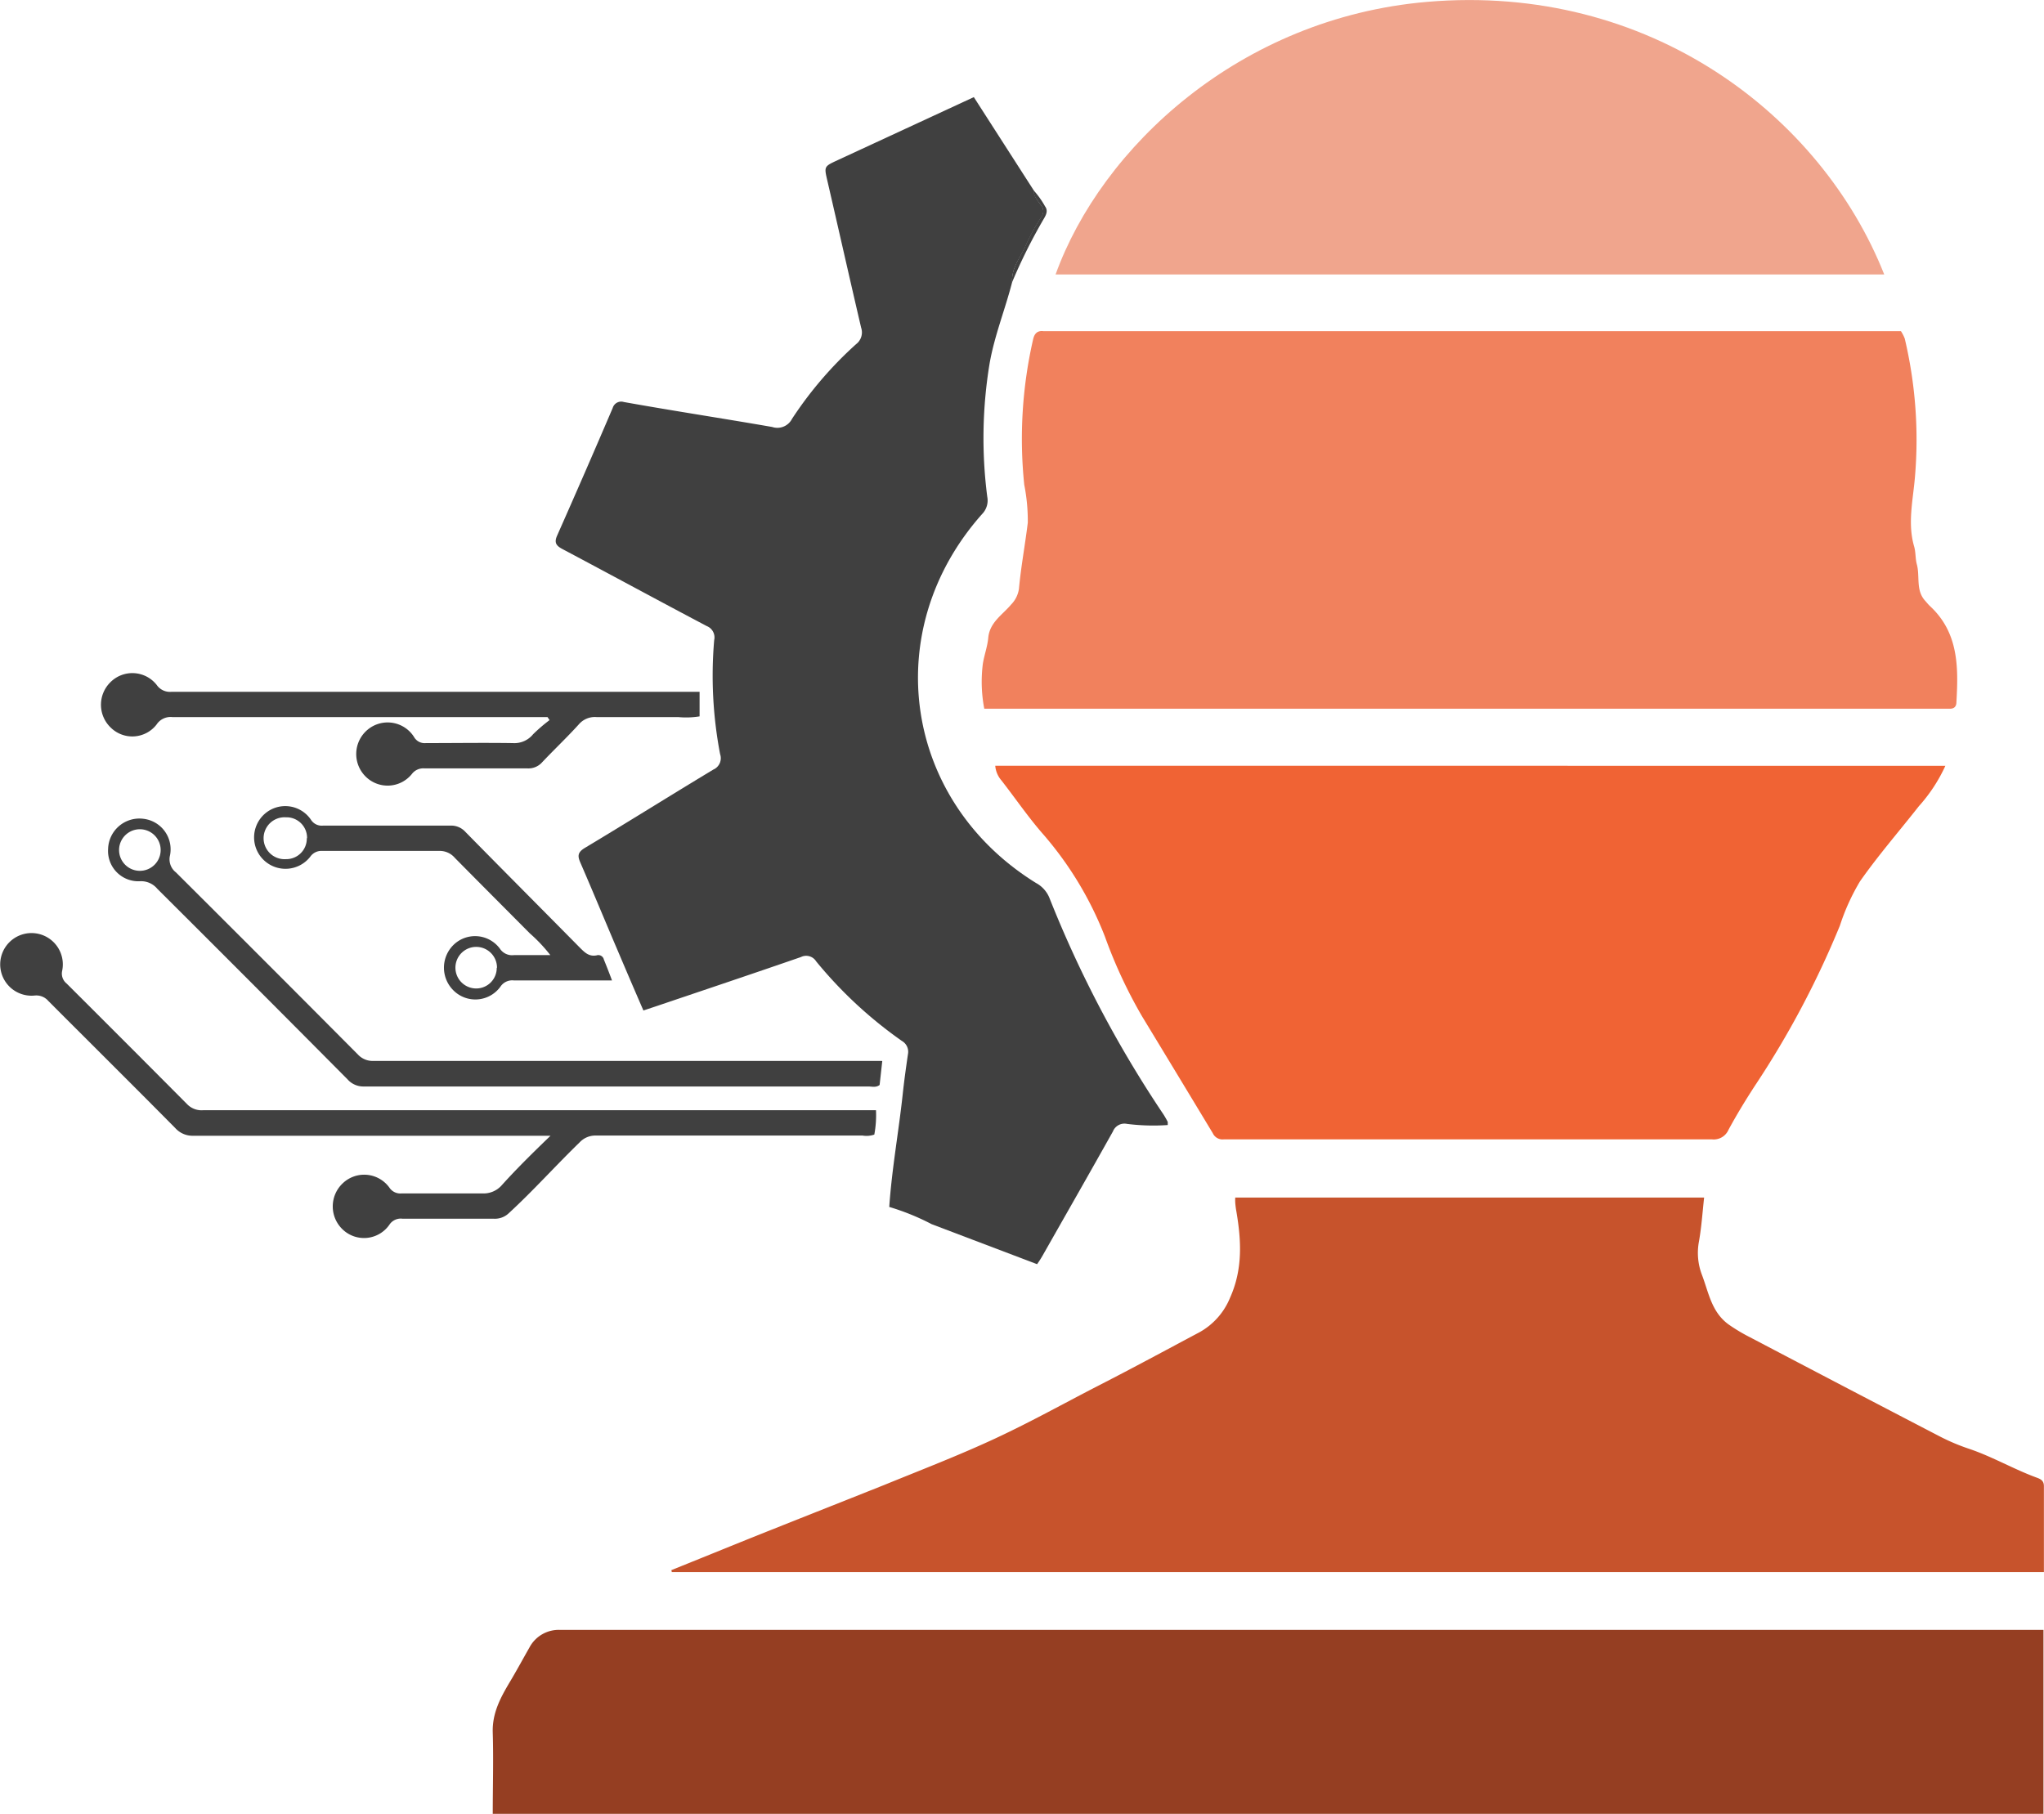 <svg xmlns="http://www.w3.org/2000/svg" viewBox="0 0 231.05 205.06"><defs><style>.a{fill:#f1815d;}.b{fill:#c7532c;}.c{fill:#404040;}.d{fill:#953e22;}.e{fill:#f06334;}.f{fill:#f0a58d;}</style></defs><title>ML40</title><path class="a" d="M1067.27,510.49c.19.21.36.43.56.62,3.25,3,3.23,6.9,3,10.86,0,.53-.28.79-.84.75-.32,0-.64,0-1,0H960.94a16.13,16.13,0,0,1-.16-5.08c.16-1,.52-1.94.61-2.93.16-1.76,1.61-2.6,2.59-3.77a3.18,3.18,0,0,0,.88-1.77c.23-2.51.7-5,1-7.48a20.93,20.93,0,0,0-.4-4.28,50.48,50.48,0,0,1,1-16.44c.15-.66.47-1,1.15-.93.16,0,.32,0,.48,0h96.47a4.45,4.45,0,0,1,.43.84,49.66,49.66,0,0,1,1.16,15.56c-.21,2.64-.87,5.28-.1,7.94.19.64.13,1.36.3,2C1066.73,507.74,1066.21,509.29,1067.27,510.49Z" transform="translate(-849.68 -442.6)"/><path class="b" d="M925.57,620.11c3-1.21,6-2.43,8.95-3.62,5-2,10.07-4,15.09-6,4.21-1.72,8.46-3.35,12.58-5.27s7.82-4,11.72-6,7.59-4,11.35-6a7.85,7.85,0,0,0,3.47-3.92c1.44-3.22,1.27-6.43.71-9.73-.06-.32-.1-.63-.13-1a4.94,4.94,0,0,1,0-.58h53c-.19,1.73-.3,3.39-.59,5a6.94,6.94,0,0,0,.35,3.75c.76,2,1.07,4.18,3,5.59a20,20,0,0,0,2.46,1.47q10.73,5.64,21.47,11.22a23.4,23.4,0,0,0,3.31,1.39c2.62.89,5,2.29,7.59,3.24.47.17.83.35.82,1,0,3.19,0,6.39,0,9.68H925.62Z" transform="translate(-849.68 -442.6)"/><path class="c" d="M964.09,474.5c-.79,3.08-2,6.05-2.55,9.21a51.72,51.72,0,0,0-.26,15.06,2.19,2.19,0,0,1-.58,1.94c-11.72,13.16-8.91,32.42,6.08,41.71a3.35,3.35,0,0,1,1.5,1.63,129.38,129.38,0,0,0,12.93,24.56c.17.27.33.55.47.83,0,.06,0,.15,0,.35a23.7,23.7,0,0,1-4.61-.13,1.4,1.4,0,0,0-1.59.86c-2.62,4.68-5.28,9.33-7.93,14-.2.35-.41.68-.64,1L955,581a27,27,0,0,0-4.8-1.95c.29-4.27,1.06-8.48,1.52-12.73.16-1.51.37-3,.59-4.52a1.41,1.41,0,0,0-.67-1.51,48.4,48.4,0,0,1-9.7-9,1.33,1.33,0,0,0-1.73-.49c-5.43,1.88-10.89,3.71-16.33,5.55l-1.47.49c-1-2.3-1.95-4.52-2.9-6.76-1.41-3.3-2.78-6.62-4.21-9.92-.34-.77-.35-1.19.49-1.7,4.87-2.92,9.67-5.93,14.53-8.86a1.4,1.4,0,0,0,.76-1.74,47.2,47.2,0,0,1-.67-12.89,1.38,1.38,0,0,0-.84-1.59c-5.44-2.87-10.85-5.81-16.28-8.69-.74-.39-1-.73-.62-1.57q3.18-7.17,6.27-14.4a1,1,0,0,1,1.26-.67c5.58,1,11.18,1.85,16.76,2.82a1.86,1.86,0,0,0,2.25-.92,43.22,43.22,0,0,1,7.24-8.44,1.67,1.67,0,0,0,.57-1.87c-1.29-5.52-2.53-11.05-3.81-16.58-.38-1.65-.4-1.63,1.17-2.36l15.38-7.12,6.77,10.54c0,.71.48,1.16.82,1.67a1.07,1.07,0,0,1,.08,1.3,23.26,23.26,0,0,0-1.73,3.12C965.11,471.61,964,472.83,964.09,474.5Z" transform="translate(-849.68 -442.6)"/><path class="d" d="M905.38,647.66c0-3.1.09-6.14,0-9.16-.08-2.23.89-4,1.95-5.78.76-1.27,1.46-2.57,2.19-3.85a3.74,3.74,0,0,1,3.52-2h167.63v20.79Z" transform="translate(-849.68 -442.6)"/><path class="e" d="M1069.58,529.18a18,18,0,0,1-3,4.57c-2.22,2.83-4.59,5.55-6.65,8.49a24.37,24.37,0,0,0-2.27,5,103.59,103.59,0,0,1-9.59,18.08c-1.07,1.64-2.09,3.32-3,5a1.82,1.82,0,0,1-1.87,1.09q-26.75,0-53.51,0c-.56,0-1.12,0-1.68,0a1.21,1.21,0,0,1-1.24-.7q-4-6.63-8-13.22a54.63,54.63,0,0,1-4.19-9,39.42,39.42,0,0,0-7.17-11.79c-1.61-1.87-3-3.91-4.53-5.87a2.91,2.91,0,0,1-.7-1.66Z" transform="translate(-849.68 -442.6)"/><path class="f" d="M1062.67,473.63H969c5.17-14.33,20.79-29,42-30.82C1036.18,440.66,1055.57,455.7,1062.67,473.63Z" transform="translate(-849.68 -442.6)"/><path class="c" d="M911.91,571h-1.6q-19.38,0-38.76,0a2.61,2.61,0,0,1-2.06-.87c-4.76-4.81-9.56-9.57-14.34-14.36a1.79,1.79,0,0,0-1.56-.62,3.54,3.54,0,1,1,3.12-2.81,1.44,1.44,0,0,0,.5,1.45q6.85,6.83,13.67,13.69a2.27,2.27,0,0,0,1.82.63h76a11.83,11.83,0,0,1-.19,2.76,2.72,2.72,0,0,1-1.32.11q-15.06,0-30.12,0a2.43,2.43,0,0,0-1.87.77c-2.71,2.63-5.24,5.46-8,8a2.27,2.27,0,0,1-1.71.63c-3.43,0-6.87,0-10.31,0a1.53,1.53,0,0,0-1.49.69,3.49,3.49,0,0,1-5.26.54,3.59,3.59,0,0,1,0-5.24,3.51,3.51,0,0,1,5.27.5,1.48,1.48,0,0,0,1.39.65c3,0,6.08,0,9.12,0a2.73,2.73,0,0,0,2.12-.85C908,574.81,909.83,573,911.91,571Z" transform="translate(-849.68 -442.6)"/><path class="c" d="M928.76,520.8v2.79a9.6,9.6,0,0,1-2.41.08c-3.08,0-6.16,0-9.23,0a2.38,2.38,0,0,0-2,.81c-1.33,1.47-2.78,2.84-4.15,4.29a2.07,2.07,0,0,1-1.67.7c-3.88,0-7.76,0-11.63,0a1.62,1.62,0,0,0-1.43.63,3.52,3.52,0,0,1-5.29.23,3.58,3.58,0,0,1,.28-5.23,3.53,3.53,0,0,1,5.24.8,1.38,1.38,0,0,0,1.35.71c3.28,0,6.56-.05,9.83,0a2.72,2.72,0,0,0,2.29-1,19.09,19.09,0,0,1,1.86-1.6l-.23-.34h-1.15q-20.62,0-41.26,0a1.88,1.88,0,0,0-1.78.84,3.47,3.47,0,0,1-5.19.34,3.57,3.57,0,0,1,0-5.15,3.5,3.5,0,0,1,5.2.33,1.82,1.82,0,0,0,1.69.78h59.68Z" transform="translate(-849.68 -442.6)"/><path class="c" d="M949.41,562.56l-.3,2.7c-.41.32-.87.17-1.29.17q-28.49,0-57,0a2.37,2.37,0,0,1-1.85-.8q-10.72-10.8-21.51-21.55a2.37,2.37,0,0,0-2-.85,3.43,3.43,0,0,1-3.56-3.67,3.54,3.54,0,0,1,4-3.39,3.47,3.47,0,0,1,3,4.12,1.87,1.87,0,0,0,.67,1.94q10.32,10.28,20.59,20.61a2.27,2.27,0,0,0,1.78.7h57.38Zm-83.92-26.21a2.35,2.35,0,1,0,2.35,2.35A2.35,2.35,0,0,0,865.49,536.35Z" transform="translate(-849.68 -442.6)"/><path class="c" d="M918.86,553.44c-3.84,0-7.47,0-11.11,0a1.59,1.59,0,0,0-1.49.69,3.5,3.5,0,0,1-5.27.49,3.61,3.61,0,0,1,0-5.24,3.49,3.49,0,0,1,5.19.46,1.65,1.65,0,0,0,1.59.74c1.32,0,2.63,0,4.12,0a17.74,17.74,0,0,0-2.32-2.46c-2.83-2.85-5.67-5.69-8.49-8.55a2.23,2.23,0,0,0-1.76-.77c-4.4,0-8.8,0-13.19,0a1.54,1.54,0,0,0-1.39.67,3.55,3.55,0,1,1-5.17-4.83,3.51,3.51,0,0,1,5.25.62,1.44,1.44,0,0,0,1.37.68c4.8,0,9.6,0,14.39,0a2.15,2.15,0,0,1,1.68.68c4.32,4.4,8.68,8.77,13,13.15.52.51,1,1,1.85.84a.64.64,0,0,1,.83.47C918.23,551.79,918.52,552.53,918.86,553.44Zm-13-1.42a2.35,2.35,0,1,0-2.38,2.33A2.32,2.32,0,0,0,905.83,552Zm-21.47-14.66A2.32,2.32,0,0,0,882,535a2.37,2.37,0,1,0,0,4.73A2.32,2.32,0,0,0,884.36,537.36Z" transform="translate(-849.68 -442.6)"/><path class="c" d="M964.09,474.5c-.11-1.67,1-2.89,1.59-4.3a23.26,23.26,0,0,1,1.73-3.12,1.07,1.07,0,0,0-.08-1.3c-.34-.51-.87-1-.82-1.67a9.72,9.72,0,0,1,1.3,1.82c.38.51.1,1-.16,1.44A61.54,61.54,0,0,0,964.09,474.5Z" transform="translate(-849.68 -442.6)"/></svg>